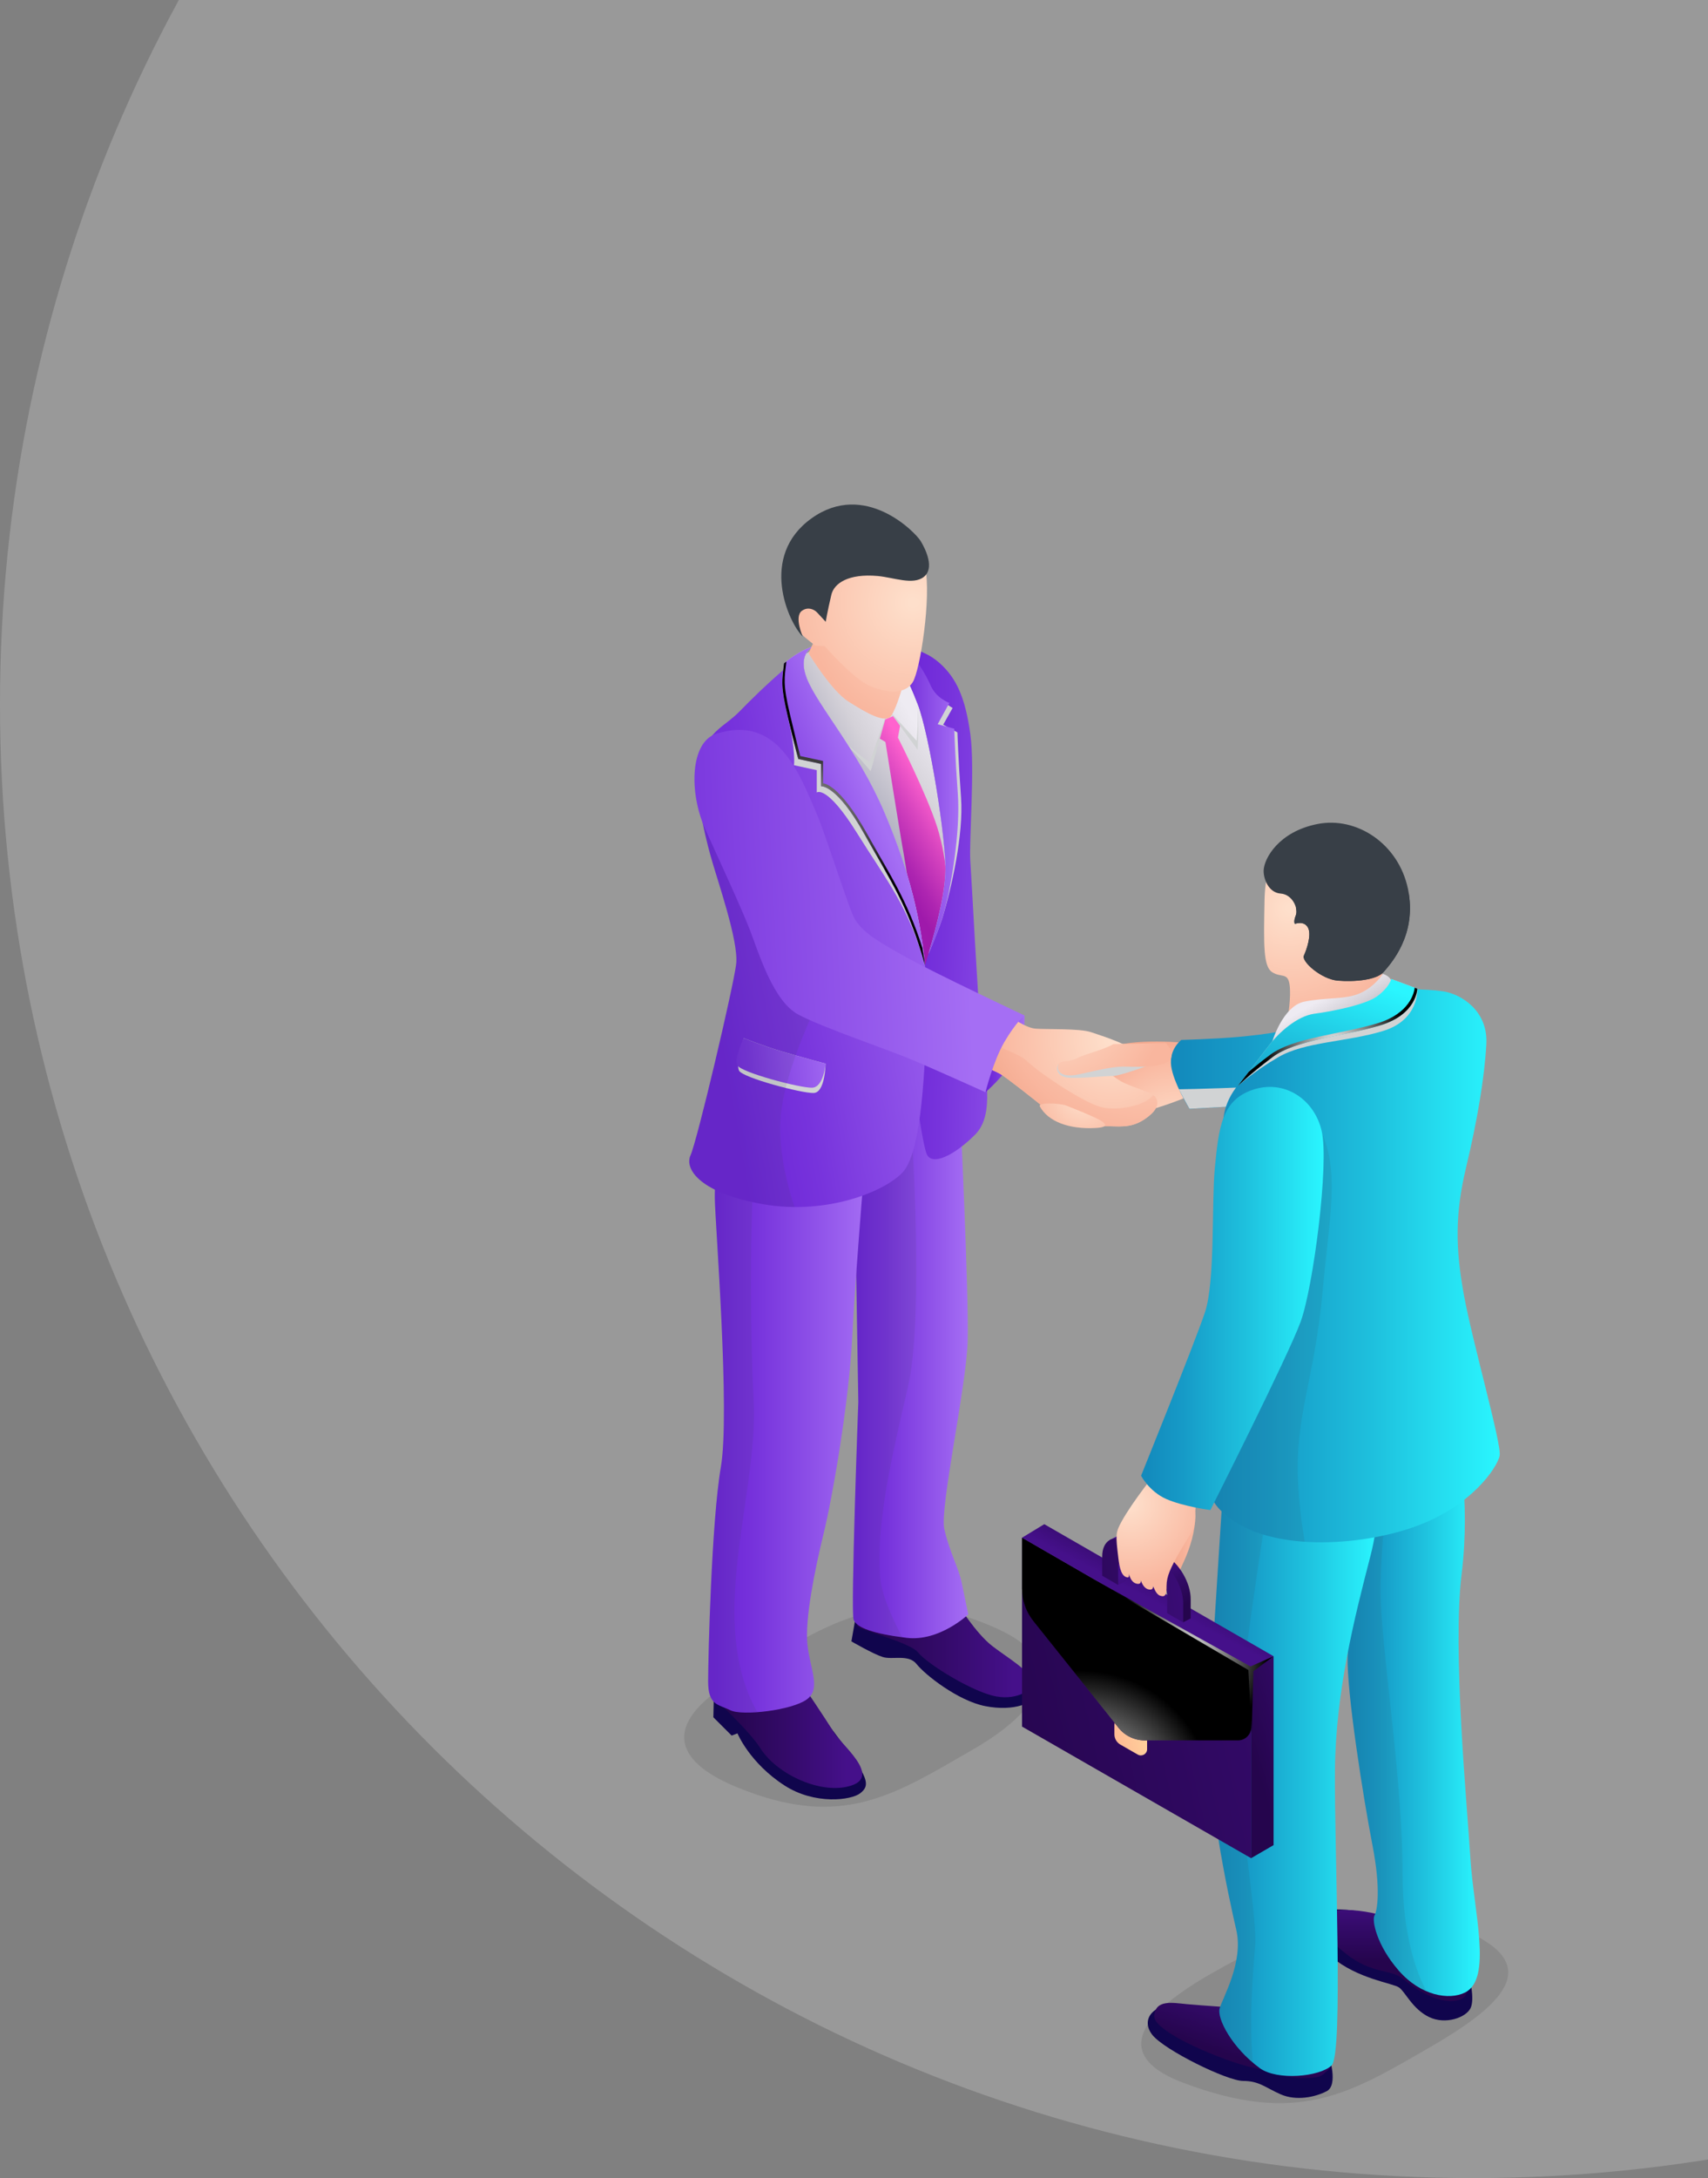 <svg width="342" height="436" viewBox="0 0 342 436" fill="none" xmlns="http://www.w3.org/2000/svg">
<rect x="0" y="0" width="342" height="436" fill="#808080" stroke="none"/>
<path d="M295 436C457.924 436 590 303.924 590 141C590 -21.924 457.924 -154 295 -154C132.076 -154 0 -21.924 0 141C0 303.924 132.076 436 295 436Z" fill="white" fill-opacity="0.2"/>
<path opacity="0.1" d="M147.202 357.609C168.374 366.451 178.843 359.421 194.757 350.243C210.671 341.064 212.474 332.013 200.236 326.285C177.157 315.491 164.011 326.39 148.098 335.568C132.184 344.747 134.743 352.415 147.202 357.609Z" fill="black"/>
<path opacity="0.1" d="M236.775 416.864C259.982 425.705 270.452 418.967 286.354 409.788C302.268 400.609 309.201 392.72 291.833 385.83C274.861 379.103 257.912 386.191 241.998 395.369C226.096 404.548 224.153 412.065 236.775 416.864Z" fill="black"/>
<path d="M239.322 304.384C239.043 307.904 237.717 311.204 236.775 313.168C235.705 315.387 235.344 317.943 234.157 317.525C232.971 317.106 234.495 306.777 234.495 306.777L239.322 304.384Z" fill="url(#paint0_radial)"/>
<path d="M294.194 395.625C294.194 395.625 295.358 400.098 294.462 401.969C293.566 403.851 289.448 405.361 286.144 403.758C282.829 402.155 281.398 398.75 280.154 397.856C278.897 396.961 271.836 396.159 266.555 391.686C261.274 387.213 261.995 382.298 267.276 382.217C272.557 382.124 282.131 384.541 285.528 386.772C288.913 389.014 294.194 395.625 294.194 395.625Z" fill="#10054D"/>
<path d="M291.693 400.458C287.913 401.248 283.108 397.96 280.863 396.078C278.63 394.196 274.686 395.183 269.591 391.163C264.496 387.143 262.704 384.366 265.031 383.03C267.357 381.694 275.826 382.078 282.445 385.645C289.064 389.223 293.485 391.791 293.485 391.791C293.485 391.791 295.09 396.705 294.287 397.774C293.473 398.843 293.834 400.005 291.693 400.458Z" fill="url(#paint1_linear)"/>
<path d="M291.728 287.7C291.728 287.7 294.543 299.76 292.67 315.05C290.786 330.328 293.741 361.036 294.415 371.9C295.09 382.763 298.871 396.101 293.345 398.855C290.169 400.435 284.481 399.529 280.049 394.428C275.617 389.339 274.674 384.378 275.221 383.437C275.756 382.496 276.559 378.348 274.814 369.355C273.069 360.374 269.579 338.519 269.847 331.409C270.114 324.298 272.662 290.918 272.662 290.918L291.728 287.7Z" fill="url(#paint2_linear)"/>
<path d="M269.847 331.409C269.579 338.519 273.069 360.374 274.814 369.355C276.559 378.336 275.756 382.496 275.221 383.437C274.686 384.378 275.628 389.339 280.049 394.428C281.782 396.427 283.713 397.774 285.609 398.588C283.702 394.986 280.851 387.562 280.851 375.257C280.851 356.761 277.001 333.163 276.466 320.301C276.152 312.761 277.92 298.517 277.92 289.373L272.662 290.941C272.674 290.918 270.114 324.298 269.847 331.409Z" fill="#383F47" fill-opacity="0.1"/>
<path d="M238.031 208.809C238.031 208.809 226.526 207.624 221.943 209.855C217.36 212.086 209.926 219.243 209.915 221.555C209.903 223.611 216.126 226.307 219.849 225.261C223.572 224.215 224.002 223.646 227.015 223.019C230.039 222.391 236.065 220.428 238.264 219.266C240.474 218.092 238.031 208.809 238.031 208.809Z" fill="url(#paint3_radial)"/>
<path d="M172.003 319.895L170.479 328.562C170.479 328.562 174.772 331.06 176.738 331.688C178.704 332.315 181.926 331.06 183.543 333.117C185.148 335.173 191.756 340.425 197.235 341.517C203.133 342.691 207.262 340.797 207.344 339.1C207.437 337.404 205.913 334.627 200.538 331.142C195.164 327.656 190.604 319.163 190.604 319.163L172.003 319.895Z" fill="#10054D"/>
<path d="M171.561 325.437C172.364 326.424 182.228 328.748 183.845 330.793C185.683 333.117 194.897 338.798 199.55 339.6C203.784 340.332 207.03 338.217 206.622 336.602C206.041 334.279 202.155 332.141 198.759 329.55C195.362 326.959 191.686 320.975 191.686 320.975L171.456 319.546L171.561 325.437Z" fill="url(#paint4_linear)"/>
<path d="M143.014 335.719L142.84 343.759L146.504 347.419L147.667 346.978C147.667 346.978 150.075 352.88 157.09 357.411C163.151 361.327 170.491 360.374 172.271 358.945C174.062 357.516 174.062 356.18 169.584 350.185C165.105 344.201 158.66 335.522 158.66 335.522L143.014 335.719Z" fill="#10054D"/>
<path d="M143.479 340.425C143.479 340.425 150.005 346.432 152.251 349.964C155.647 355.285 164.605 359.375 170.503 357.411C176.412 355.448 168.444 349.278 166.838 346.594C165.233 343.91 160.661 337.207 160.661 337.207L143.212 337.032L143.479 340.425Z" fill="url(#paint5_linear)"/>
<path d="M192.186 220.707C192.186 220.707 194.024 259.211 193.757 268.459C193.489 277.708 188.15 301.77 189.08 306.057C190.022 310.344 192.035 314.12 192.57 316.804C193.105 319.488 193.885 323.16 193.885 323.16C193.885 323.16 188.115 328.655 181.531 327.854C174.958 327.052 171.538 325.855 170.921 324.229C170.305 322.602 171.864 280.647 171.864 280.647L170.968 226.33L192.186 220.707Z" fill="url(#paint6_linear)"/>
<path d="M176.284 316.072C175.319 305.372 178.448 292.045 181.81 277.568C184.636 265.38 183.124 235.764 182.566 226.69L171.201 229.711L171.875 280.659C171.875 280.659 170.328 322.614 170.933 324.229C171.515 325.774 174.656 326.936 180.658 327.737C178.727 324.054 176.587 319.372 176.284 316.072Z" fill="#383F47" fill-opacity="0.1"/>
<path d="M173.957 223.228C173.957 223.228 171.328 253.831 170.665 267.379C169.991 280.926 166.64 299.969 164.896 307.079C163.151 314.19 161.138 324.24 161.673 329.201C162.208 334.162 164.488 338.055 161.534 340.193C158.579 342.342 148.644 343.55 146.225 342.342C143.805 341.134 141.793 341.401 141.793 336.579C141.793 331.757 142.467 304.535 144.34 293.672C146.225 282.808 143.189 244.78 143.13 239.912C142.991 228.514 147.423 222.217 147.423 222.217L173.957 223.228Z" fill="url(#paint7_linear)"/>
<path d="M167.443 128.885C162.616 130.221 156.566 129.826 161.801 142.293C167.036 154.759 185.974 197.26 185.974 197.26C185.974 197.26 192.419 181.842 191.477 168.434C190.534 155.027 182.484 132.103 182.484 132.103L167.443 128.885Z" fill="url(#paint8_linear)"/>
<path d="M176.936 144.163L178.995 143.269L180.332 144.698L179.797 147.649C179.797 147.649 185.521 158.826 187.673 165.611C189.825 172.408 190.267 181.61 189.464 185.897C188.661 190.185 184.718 196.447 184.718 196.447C184.718 196.447 181.856 175.894 180.961 170.967C180.065 166.053 177.296 148.532 177.296 148.532L175.237 147.277L176.936 144.163Z" fill="url(#paint9_linear)"/>
<path d="M177.645 129.419C177.645 129.419 183.648 128.676 188.208 132.789C191.488 135.751 193.291 139.574 194.315 147.114C195.222 153.795 194.024 168.562 194.292 172.315C194.559 176.068 195.769 199.805 196.444 207.171C197.118 214.549 199.399 222.995 195.234 227.143C191.069 231.303 186.637 233.441 185.567 231.036C184.497 228.619 181.275 207.032 183.02 200.595C184.764 194.158 189.592 181.017 189.325 173.105C189.057 165.193 185.567 144.012 183.287 139.853C181.007 135.716 177.645 129.419 177.645 129.419Z" fill="url(#paint10_linear)"/>
<path d="M192.431 159.662C191.895 152.331 191.709 146.615 191.709 146.615L188.859 145.069L190.744 141.723C190.744 141.723 187.324 139.736 186.16 137.146C185.148 134.88 182.531 132.068 180.472 129.326H180.46C178.82 129.21 177.634 129.419 177.634 129.419C177.634 129.419 180.984 135.716 183.275 139.876C185.555 144.035 189.045 165.216 189.313 173.128C189.476 178.02 187.696 184.886 185.904 190.951C186.765 189.046 188.312 185.026 188.65 183.934C190.534 177.741 192.966 166.994 192.431 159.662Z" fill="#D1D3D4"/>
<path d="M191.791 158.919C191.256 151.587 191.069 145.871 191.069 145.871L187.754 144.976L190.092 140.712C190.092 140.712 187.475 139.771 186.381 137.297C185.381 135.031 183.403 131.418 180.472 129.338H180.46C178.82 129.222 177.634 129.431 177.634 129.431C177.634 129.431 180.984 135.728 183.275 139.888C185.555 144.047 189.045 165.228 189.313 173.14C189.476 178.031 187.696 184.898 185.904 190.963C186.765 189.058 188.312 185.037 188.65 183.945C190.534 177.741 192.326 166.25 191.791 158.919Z" fill="url(#paint11_linear)"/>
<path d="M147.446 222.205C147.446 222.205 143.014 228.503 143.154 239.901C143.212 244.769 146.237 282.808 144.364 293.66C142.479 304.523 141.816 331.734 141.816 336.568C141.816 341.401 143.829 341.122 146.248 342.33C147.19 342.795 149.284 342.9 151.657 342.725C149.75 339.461 147.772 334.418 147.214 327.017C146.05 311.529 151.669 294.287 150.901 280.159C150.215 267.646 149.831 239.54 151.902 222.763L147.446 222.205Z" fill="#383F47" fill-opacity="0.1"/>
<path d="M179.46 131.452L167.443 128.885C163.721 129.919 159.277 129.919 159.835 135.577C162.383 139.957 165.628 145.186 167.711 147.207C171.561 150.96 174.341 154.388 174.341 154.388L177.82 142.025L183.741 150.1C183.741 150.1 184.09 143.013 183.543 140.689C183.275 139.504 181.321 135.298 179.46 131.452Z" fill="#D1D3D4"/>
<path d="M179.46 131.452L167.443 128.885C163.721 129.919 159.277 129.919 159.835 135.577C162.383 139.957 165.628 145.186 167.711 147.207C171.561 150.96 174.155 152.575 174.155 152.575L177.82 142.025L183.543 148.288C183.543 148.288 184.078 143.013 183.543 140.689C183.275 139.504 181.321 135.298 179.46 131.452Z" fill="url(#paint12_linear)"/>
<path d="M163.244 129.245C163.244 129.245 159.486 130.407 161.545 135.775C163.604 141.142 171.747 150.17 177.029 162.497C182.31 174.836 185.893 187.884 185.532 202.814C185.172 217.744 184.09 231.175 180.705 234.719C176.877 238.715 165.221 243.212 152.867 241.062C140.513 238.913 136.942 234.184 138.28 231.233C139.617 228.282 146.865 197.539 147.411 192.973C147.946 188.419 143.654 176.254 142.316 171.432C140.978 166.61 138.629 156.862 140.327 151.495C142.025 146.127 145.073 145.511 148.202 142.293C150.238 140.201 153.321 137.146 156.95 134.032C158.905 132.347 160.789 129.965 163.244 129.245Z" fill="url(#paint13_linear)"/>
<path d="M177.017 162.486C171.736 150.147 163.593 141.119 161.534 135.763C159.777 131.185 162.255 129.675 163.011 129.326V129.315C160.789 130.012 158.788 131.278 156.985 132.777C156.566 136.367 156.264 137.215 157.776 143.617C159.382 150.414 158.986 153.179 158.986 153.179L163.546 154.167V158.64C163.546 158.64 165.512 156.99 171.561 166.692C177.668 176.498 181.984 181.494 185.195 193.205C184.218 182.168 181.135 172.118 177.017 162.486Z" fill="#D1D3D4"/>
<path d="M177.017 162.486C171.736 150.147 163.593 141.119 161.534 135.763C159.777 131.185 162.255 129.675 163.011 129.326V129.315C160.789 130.012 158.788 131.278 156.985 132.777C156.566 136.367 156.264 137.215 157.776 143.617C159.382 150.414 159.835 151.924 159.835 151.924L164.395 152.912V157.385C164.395 157.385 167.513 156.99 173.085 166.982C178.285 176.289 181.984 181.494 185.195 193.205C184.218 182.168 181.135 172.118 177.017 162.486Z" fill="url(#paint14_linear)"/>
<path d="M173.527 166.75C167.955 156.758 164.802 156.804 164.802 156.804V152.331L160.242 151.343C160.242 151.343 159.8 149.821 158.183 143.036C156.718 136.855 157.067 135.716 157.462 132.428C157.311 132.556 157.148 132.661 156.997 132.789C156.578 136.379 156.276 137.227 157.788 143.629C159.393 150.426 159.847 151.936 159.847 151.936L164.407 152.924V157.397C164.407 157.397 167.525 157.002 173.097 166.994C178.297 176.3 181.996 181.505 185.206 193.217C185.09 191.881 184.857 191.033 184.683 189.731C181.682 180.216 178.203 175.15 173.527 166.75Z" fill="url(#paint15_radial)"/>
<path d="M148.924 207.81C148.924 207.81 152.681 209.332 156.625 210.494C160.557 211.656 165.303 212.911 165.303 212.911C165.303 212.911 165.256 218.697 162.93 218.79C160.603 218.883 148.703 215.745 147.981 214.316C147.272 212.887 148.924 207.81 148.924 207.81Z" fill="#D1D3D4"/>
<path d="M148.924 207.81C148.924 207.81 152.681 209.332 156.625 210.494C160.556 211.656 165.303 212.911 165.303 212.911C165.303 212.911 164.942 217.651 162.615 217.732C160.289 217.825 148.389 214.688 147.667 213.259C146.946 211.83 148.924 207.81 148.924 207.81Z" fill="url(#paint16_linear)"/>
<path d="M205.122 203.255C205.122 203.255 205.482 207.543 203.33 211.481C201.178 215.409 197.339 218.627 197.339 218.627C197.339 218.627 196.711 210.494 198.863 207.45C201.015 204.406 205.122 203.255 205.122 203.255Z" fill="url(#paint17_linear)"/>
<path d="M202.551 203.616C202.551 203.616 205.227 205.707 207.286 205.905C209.333 206.09 216.208 205.835 218.453 206.613C220.593 207.357 227.282 209.355 227.468 211.156C227.655 212.957 225.2 211.76 223.246 211.493C221.291 211.226 218.069 210.982 218.069 210.982C218.069 210.982 222.024 215.095 224.467 216.454C226.91 217.825 230.842 218.522 231.493 219.893C232.145 221.264 231.296 222.577 229.306 223.96C226.305 226.04 223.827 225.366 221.257 225.459C216.79 225.633 211.613 223.82 209.554 222.112C207.483 220.405 201.632 215.78 200.317 215.002C199.015 214.223 194.245 212.434 194.245 212.434L202.202 203.418L202.551 203.616Z" fill="url(#paint18_radial)"/>
<path d="M229.318 223.948C231.307 222.566 232.157 221.253 231.505 219.882C231.4 219.649 231.179 219.44 230.912 219.243C229.272 221.322 223.99 222.403 220.698 221.671C217.208 220.893 208.181 214.862 205.564 212.341C204.226 211.052 199.841 209.413 195.874 208.112L194.257 212.423C194.257 212.423 199.026 214.212 200.329 214.99C201.632 215.769 207.495 220.381 209.566 222.101C211.636 223.809 216.801 225.621 221.268 225.447C223.839 225.354 226.305 226.028 229.318 223.948Z" fill="url(#paint19_radial)"/>
<path d="M156.217 225.447C156.357 215.571 162.755 203.081 165.815 195.68C168.874 188.279 164.942 165.913 160.289 156.177C156.508 148.265 145.527 151.007 139.897 153.481C139.14 159.012 141.095 167.156 142.293 171.432C143.631 176.254 147.935 188.418 147.388 192.973C146.853 197.527 139.606 228.282 138.256 231.233C136.919 234.184 140.49 238.925 152.844 241.062C154.961 241.434 157.055 241.597 159.102 241.609C157.846 237.902 156.124 231.709 156.217 225.447Z" fill="#383F47" fill-opacity="0.1"/>
<path d="M143.421 146.882C138.21 148.543 137.919 158.57 141.188 165.913C143.328 170.7 148.377 181.54 150.168 186.188C151.96 190.835 154.822 200.397 159.835 203.081C164.849 205.765 178.006 210.145 183.194 212.376C188.382 214.607 197.328 218.639 197.328 218.639C197.328 218.639 198.852 212.469 201.085 208.623C203.319 204.778 205.11 203.255 205.11 203.255C205.11 203.255 187.405 194.937 181.321 191.544C175.237 188.151 172.108 186.269 170.758 183.144C169.409 180.007 165.07 166.471 163.639 163.148C160.056 154.829 155.775 142.943 143.421 146.882Z" fill="url(#paint20_linear)"/>
<path d="M266.09 411.542C266.09 411.542 268.056 417.352 265.648 418.607C263.228 419.861 259.47 420.57 256.434 419.234C253.387 417.898 252.142 416.55 248.92 416.55C245.697 416.55 233.169 410.381 230.749 407.348C228.329 404.304 230.749 400.818 236.74 401.272C242.731 401.713 251.327 402.433 252.851 402.968C254.375 403.491 266.09 411.542 266.09 411.542Z" fill="#10054D"/>
<path d="M263.414 415.83C257.784 416.492 255.992 414.935 250.792 413.866C245.604 412.797 230.842 406.814 231.11 403.514C231.377 400.203 234.774 400.911 237.636 401.179C240.497 401.446 249.629 402.073 250.339 402.073C251.06 402.073 265.915 408.777 265.915 408.777C265.915 408.777 266.985 413.599 266.008 414.319C265.019 415.028 264.926 415.655 263.414 415.83Z" fill="url(#paint21_linear)"/>
<path d="M274.279 291.72C274.279 291.72 277.629 298.958 274.419 311.425C271.196 323.892 267.439 338.636 267.299 354.46C267.16 370.285 269.044 411.171 266.625 413.459C264.205 415.737 255.713 416.515 252.258 413.994C246.663 409.893 243.673 404.072 244.208 402.062C244.743 400.052 249.036 392.813 247.558 386.376C246.081 379.94 241.114 357.679 242.056 342.539C242.998 327.389 245.546 287.839 245.546 287.839L274.279 291.72Z" fill="url(#paint22_linear)"/>
<path d="M260.541 166.622C256.981 168.365 253.375 171.269 253.2 180.204C253.026 189.139 252.933 193.438 254.724 194.6C256.516 195.761 257.853 194.6 258.214 197.098C258.575 199.596 257.853 203.709 257.853 203.709L277.362 199.328C277.362 199.328 276.024 196.203 277.269 192.985C278.525 189.766 284.155 183.515 279.863 174.302C275.582 165.112 264.752 164.565 260.541 166.622Z" fill="url(#paint23_radial)"/>
<path d="M253.026 174.221C252.968 175.928 254.015 178.694 256.423 178.868C258.842 179.042 260.006 181.912 259.47 183.248C258.935 184.584 259.296 184.945 259.296 184.945C259.296 184.945 261.087 184.224 261.89 185.665C262.693 187.094 261.623 190.138 261.087 191.3C260.552 192.462 264.577 196.04 267.893 196.308C271.208 196.575 275.675 196.215 277.106 194.518C278.537 192.822 283.818 187.094 281.933 177.985C280.049 168.864 271.638 163.415 263.856 164.937C256.074 166.448 253.119 171.815 253.026 174.221Z" fill="#383F47"/>
<path d="M236.542 208.17C236.542 208.17 234.064 209.983 234.506 213.375C234.948 216.768 238.171 221.961 238.171 221.961L272.092 220.079C272.092 220.079 298.243 218.964 297.079 208.31C295.974 198.155 289.006 198.62 273.884 202.558C258.761 206.485 252.851 207.113 247.931 207.566C242.998 208.007 236.542 208.17 236.542 208.17Z" fill="url(#paint24_linear)"/>
<path d="M254.666 208.751C254.666 208.751 256.783 201.396 261.169 200.502C265.554 199.607 269.405 200.142 272.36 198.806C275.314 197.469 276.908 194.948 276.908 194.948C276.908 194.948 280.281 195.878 277.78 198.922C275.279 201.966 254.666 208.751 254.666 208.751Z" fill="url(#paint25_linear)"/>
<path d="M236.065 218.046C237.368 220.579 238.171 221.95 238.171 221.95L272.092 220.068C272.092 220.068 298.15 218.952 297.079 208.356C290.821 209.89 275.058 216.315 260.704 217.093C247.558 217.802 239.485 217.999 236.065 218.046Z" fill="#D1D3D4"/>
<path d="M255.666 289.198L245.546 287.827C245.546 287.827 242.998 327.377 242.056 342.528C241.114 357.679 246.081 379.94 247.558 386.365C249.036 392.802 244.743 400.04 244.208 402.05C243.72 403.886 246.174 408.882 250.85 412.855C250.106 404.385 250.816 395.567 251.316 389.548C251.897 382.577 246.663 357.307 248.117 342.203C249.385 329.074 254.398 297.238 255.666 289.198Z" fill="#383F47" fill-opacity="0.1"/>
<path d="M270.929 201.838C274.954 200.502 279.165 197.992 279.165 197.992C279.165 197.992 285.354 197.899 288.936 198.434C292.519 198.968 297.975 202.28 297.615 208.983C297.254 215.687 295.811 224.274 293.566 233.661C291.333 243.049 291.414 249.835 293.124 259.222C294.823 268.61 300.732 289.164 300.278 291.406C299.836 293.637 294.73 301.595 283.004 305.708C271.278 309.821 251.77 310.797 243.894 301.781C236.019 292.754 246.209 261.662 246.663 246.465C247.105 231.268 241.568 224.913 248.012 217.047C254.457 209.181 261.704 204.441 265.822 203.372C269.94 202.291 270.929 201.838 270.929 201.838Z" fill="url(#paint26_linear)"/>
<path d="M254.108 209.262C255.992 206.764 259.75 203.36 263.239 202.919C266.729 202.477 273.465 201.106 275.71 199.456C278.281 197.574 278.572 195.971 278.572 195.971L283.806 197.911C283.806 197.911 284.26 204.15 276.92 206.381C269.579 208.612 261.308 208.507 255.981 211.609C250.955 214.526 247.849 217.395 247.849 217.395L254.108 209.262Z" fill="#D1D3D4"/>
<path d="M254.108 209.262C255.992 206.764 259.75 203.36 263.239 202.919C266.729 202.477 273.465 201.106 275.71 199.456C278.281 197.574 278.572 195.971 278.572 195.971L283.806 197.911C283.806 197.911 283.736 203.011 276.396 205.242C269.056 207.473 259.482 208.1 254.829 211.586C250.176 215.072 247.849 217.395 247.849 217.395L254.108 209.262Z" fill="url(#paint27_linear)"/>
<path d="M283.271 197.713C283.155 198.747 282.271 202.86 275.884 204.812C268.544 207.043 258.97 207.671 254.317 211.156C252.561 212.469 251.141 213.619 250.048 214.537L247.838 217.407C247.838 217.407 250.164 215.083 254.817 211.598C259.47 208.112 269.044 207.485 276.385 205.254C283.725 203.023 283.795 197.923 283.795 197.923L283.271 197.713Z" fill="url(#paint28_radial)"/>
<path d="M163.418 127.456L161.894 130.767C161.894 130.767 166.454 138.273 169.863 140.422C173.26 142.571 177.285 144.976 178.448 143.28C179.611 141.584 180.867 136.936 180.867 136.936L163.418 127.456Z" fill="url(#paint29_radial)"/>
<path d="M163.244 129.245L165.128 129.338C165.128 129.338 170.852 135.949 174.341 137.378C177.831 138.807 181.228 138.981 182.752 136.576C184.276 134.16 186.509 119.416 185.253 113.606C183.997 107.797 175.772 96.806 163.779 104.753C151.785 112.712 160.289 126.747 160.731 127.188C161.185 127.63 163.244 129.245 163.244 129.245Z" fill="url(#paint30_radial)"/>
<path d="M160.731 127.421C160.731 127.421 158.986 123.447 160.556 122.274C160.789 122.099 161.022 121.995 161.254 121.914C162.115 121.646 163.058 121.995 163.674 122.669L165.338 124.47C165.338 124.47 165.628 122.587 166.466 119.055C167.001 116.778 169.863 114.768 175.772 115.303C178.913 115.593 182.845 117.185 184.985 115.477C187.137 113.78 185.439 110.109 184.357 108.32C183.287 106.53 173.166 96.143 162.522 103.742C151.867 111.341 157.869 124.609 160.731 127.421Z" fill="#383F47"/>
<path d="M262.367 222.542C257.342 215.072 250.083 221.055 244.883 226.121C244.976 231.175 246.942 237.159 246.663 246.453C246.221 261.651 236.019 292.742 243.894 301.77C247.698 306.127 254.212 308.148 261.25 308.613C260.645 305.139 260.099 300.968 259.901 296.321C259.319 283.25 263.251 275.988 264.845 258.421C266.438 240.842 268.916 232.279 262.367 222.542Z" fill="#383F47" fill-opacity="0.1"/>
<path d="M282.05 178.717C280.421 180.065 277.594 181.668 272.837 182.551C267.881 183.481 262.995 182.702 259.494 181.773C259.622 182.319 259.622 182.842 259.459 183.237C258.924 184.573 259.284 184.933 259.284 184.933C259.284 184.933 261.076 184.213 261.878 185.653C262.681 187.082 261.611 190.126 261.076 191.288C260.541 192.45 264.566 196.029 267.881 196.296C271.196 196.563 275.663 196.203 277.094 194.507C278.49 192.868 283.504 187.396 282.05 178.717Z" fill="#383F47"/>
<path d="M250.501 334.29V371.969L255.015 369.344V331.537L250.501 334.29Z" fill="url(#paint31_linear)"/>
<path d="M250.525 334.29V371.969L204.645 345.618V307.811L250.525 334.29Z" fill="url(#paint32_linear)"/>
<path d="M229.69 347.628V350.15C229.69 351.102 228.655 351.695 227.829 351.23L224.328 349.22C223.595 348.802 223.141 348.012 223.141 347.175V345.293C223.141 344.34 224.176 343.736 225.002 344.224L229.074 346.571C229.458 346.769 229.69 347.187 229.69 347.628Z" fill="url(#paint33_linear)"/>
<path d="M250.525 334.29V345.758C250.525 347.21 249.35 348.384 247.884 348.384H229.237C227.178 348.384 225.235 347.454 223.955 345.839L206.913 324.496C205.448 322.66 204.645 320.383 204.645 318.036V307.811L250.525 334.29Z" fill="url(#paint34_linear)"/>
<path d="M250.525 334.29V345.758C250.525 347.21 249.35 348.384 247.884 348.384H229.237C227.178 348.384 225.235 347.454 223.955 345.839L206.913 324.496C205.448 322.66 204.645 320.383 204.645 318.036V307.811L250.525 334.29Z" fill="url(#paint35_radial)"/>
<path d="M204.645 307.811L250.525 334.29L255.015 331.537L209.1 305.104L204.645 307.811Z" fill="url(#paint36_linear)"/>
<path d="M233.297 311.285L227.364 307.87C225.91 307.033 224.595 306.975 223.653 307.544L222.176 308.276L222.385 309.392C222.269 309.81 222.21 310.275 222.21 310.797V314.643L223.525 315.398L223.874 317.257L225.398 316.479V313.017C225.398 311.39 226.549 310.739 227.969 311.553L232.645 314.248C234.064 315.061 235.216 317.048 235.216 318.675V322.137L236.647 322.962L236.891 324.751L238.415 323.973V320.127C238.438 316.897 236.135 312.924 233.297 311.285Z" fill="url(#paint37_linear)"/>
<path d="M220.698 311.576V315.422L223.897 317.269V313.807C223.897 312.18 225.049 311.518 226.468 312.343L231.145 315.038C232.564 315.863 233.715 317.838 233.715 319.465V322.927L236.914 324.775V320.929C236.914 317.676 234.611 313.702 231.773 312.064L225.84 308.648C223.002 307.01 220.698 308.311 220.698 311.576Z" fill="url(#paint38_linear)"/>
<path d="M250.618 347.013L250.978 334.523L255.015 331.537L250.397 333.582L218.988 316.142L249.966 334.302L250.618 347.013Z" fill="url(#paint39_radial)"/>
<path d="M231.866 294.276C231.866 294.276 226.852 300.422 224.56 304.605C223.339 306.847 223.385 307.265 223.932 311.89C224.188 314.051 224.607 315.619 225.77 315.759C226.305 315.828 225.968 314.55 225.968 314.55C225.968 314.55 226.166 316.676 227.573 317.013C228.981 317.35 228.248 315.654 228.248 315.654C228.248 315.654 228.632 317.931 230.051 318.175C231.459 318.419 230.679 316.63 230.679 316.63C230.679 316.63 231.156 319.023 232.285 319.418C233.413 319.813 233.587 319.093 233.587 317.443C233.587 315.515 234.425 313.818 236.158 310.739C237.996 307.474 239.555 306.011 239.357 302.932C239.16 299.853 241.707 297.262 241.707 297.262L231.866 294.276Z" fill="url(#paint40_radial)"/>
<path d="M250.734 218.185C256.993 216.001 263.123 219.87 264.647 226.4C266.171 232.929 262.949 257.689 260.436 264.567C257.935 271.445 242.359 302.281 242.359 302.281C242.359 302.281 236.903 301.561 233.494 300.05C230.098 298.528 228.481 295.403 228.481 295.403C228.481 295.403 239.218 268.854 241.277 262.685C243.336 256.515 242.591 240.865 243.243 233.905C244.045 225.447 244.697 220.3 250.734 218.185Z" fill="url(#paint41_linear)"/>
<path d="M211.95 213.015C211.287 213.794 211.671 215.536 213.905 215.722C216.138 215.92 220.977 215.385 222.827 215.385C224.665 215.385 233.634 211.9 233.634 211.9L211.95 213.015Z" fill="#D1D3D4"/>
<path d="M222.932 209.007C220.78 210.238 217.441 210.912 215.696 211.807C213.94 212.701 212.392 212.202 211.95 213.015C211.508 213.828 211.811 216.001 216.196 215.025C220.582 214.061 223.06 213.41 225.677 213.515C228.295 213.619 233.355 213.55 234.309 212.132C235.263 210.715 233.448 208.798 233.448 208.798L222.932 209.007Z" fill="url(#paint42_radial)"/>
<path d="M208.205 221.462C207.762 220.637 212.148 220.8 213.463 221.299C214.777 221.799 219.36 223.635 220.454 224.343C221.21 224.831 222.257 225.633 219.43 225.796C214.021 226.109 209.81 224.471 208.205 221.462Z" fill="url(#paint43_radial)"/>
<defs>
<radialGradient id="paint0_radial" cx="0" cy="0" r="1" gradientUnits="userSpaceOnUse" gradientTransform="translate(250.018 310.581) scale(15.478 15.459)">
<stop offset="0.03" stop-color="#FEDFCB"/>
<stop offset="0.778" stop-color="#F9B69E"/>
<stop offset="0.995" stop-color="#F2A78C"/>
</radialGradient>
<linearGradient id="paint1_linear" x1="279.262" y1="394.211" x2="279.262" y2="376.638" gradientUnits="userSpaceOnUse">
<stop offset="0.091" stop-color="#25054D"/>
<stop offset="0.471" stop-color="#330A68"/>
<stop offset="0.894" stop-color="#45108A"/>
</linearGradient>
<linearGradient id="paint2_linear" x1="269.837" y1="343.624" x2="296.303" y2="343.624" gradientUnits="userSpaceOnUse">
<stop offset="0.035" stop-color="#138BBD"/>
<stop offset="0.226" stop-color="#169AC7"/>
<stop offset="0.595" stop-color="#1FC3DF"/>
<stop offset="1" stop-color="#2AF6FF"/>
</linearGradient>
<radialGradient id="paint3_radial" cx="0" cy="0" r="1" gradientUnits="userSpaceOnUse" gradientTransform="translate(235.304 226.753) rotate(4.439) scale(19.918 19.894)">
<stop offset="0.03" stop-color="#FEDFCB"/>
<stop offset="0.778" stop-color="#F9B69E"/>
<stop offset="0.995" stop-color="#F2A78C"/>
</radialGradient>
<linearGradient id="paint4_linear" x1="171.473" y1="329.646" x2="206.664" y2="329.646" gradientUnits="userSpaceOnUse">
<stop offset="0.091" stop-color="#25054D"/>
<stop offset="0.471" stop-color="#330A68"/>
<stop offset="0.894" stop-color="#45108A"/>
</linearGradient>
<linearGradient id="paint5_linear" x1="143.206" y1="347.47" x2="172.653" y2="347.47" gradientUnits="userSpaceOnUse">
<stop offset="0.091" stop-color="#25054D"/>
<stop offset="0.471" stop-color="#330A68"/>
<stop offset="0.894" stop-color="#45108A"/>
</linearGradient>
<linearGradient id="paint6_linear" x1="170.794" y1="274.32" x2="193.891" y2="274.32" gradientUnits="userSpaceOnUse">
<stop offset="0.035" stop-color="#6B24D6"/>
<stop offset="0.294" stop-color="#7733DC"/>
<stop offset="0.794" stop-color="#975CED"/>
<stop offset="1" stop-color="#A56EF4"/>
</linearGradient>
<linearGradient id="paint7_linear" x1="141.804" y1="282.506" x2="173.961" y2="282.506" gradientUnits="userSpaceOnUse">
<stop offset="0.035" stop-color="#6B24D6"/>
<stop offset="0.294" stop-color="#7733DC"/>
<stop offset="0.794" stop-color="#975CED"/>
<stop offset="1" stop-color="#A56EF4"/>
</linearGradient>
<linearGradient id="paint8_linear" x1="169.911" y1="166.852" x2="191.8" y2="150.754" gradientUnits="userSpaceOnUse">
<stop offset="0.035" stop-color="#9D9EB3"/>
<stop offset="0.581" stop-color="#D4D1D8"/>
<stop offset="1" stop-color="#EEEBF2"/>
</linearGradient>
<linearGradient id="paint9_linear" x1="177.131" y1="172.591" x2="190.306" y2="164.444" gradientUnits="userSpaceOnUse">
<stop offset="0.035" stop-color="#9F19AB"/>
<stop offset="0.244" stop-color="#AE25B1"/>
<stop offset="0.645" stop-color="#D744BF"/>
<stop offset="1" stop-color="#FF63CE"/>
</linearGradient>
<linearGradient id="paint10_linear" x1="177.487" y1="180.55" x2="217.231" y2="181.715" gradientUnits="userSpaceOnUse">
<stop offset="0.035" stop-color="#6B24D6"/>
<stop offset="0.294" stop-color="#7733DC"/>
<stop offset="0.794" stop-color="#975CED"/>
<stop offset="1" stop-color="#A56EF4"/>
</linearGradient>
<linearGradient id="paint11_linear" x1="177.648" y1="160.125" x2="191.884" y2="160.125" gradientUnits="userSpaceOnUse">
<stop offset="0.035" stop-color="#6B24D6"/>
<stop offset="0.294" stop-color="#7733DC"/>
<stop offset="0.794" stop-color="#975CED"/>
<stop offset="1" stop-color="#A56EF4"/>
</linearGradient>
<linearGradient id="paint12_linear" x1="155.684" y1="148.419" x2="178.645" y2="136.269" gradientUnits="userSpaceOnUse">
<stop offset="0.035" stop-color="#9D9EB3"/>
<stop offset="0.581" stop-color="#D4D1D8"/>
<stop offset="1" stop-color="#EEEBF2"/>
</linearGradient>
<linearGradient id="paint13_linear" x1="138.789" y1="189.787" x2="194.405" y2="179.787" gradientUnits="userSpaceOnUse">
<stop offset="0.035" stop-color="#6B24D6"/>
<stop offset="0.294" stop-color="#7733DC"/>
<stop offset="0.794" stop-color="#975CED"/>
<stop offset="1" stop-color="#A56EF4"/>
</linearGradient>
<linearGradient id="paint14_linear" x1="150.22" y1="171.3" x2="175.028" y2="160.822" gradientUnits="userSpaceOnUse">
<stop offset="0.035" stop-color="#6B24D6"/>
<stop offset="0.294" stop-color="#7733DC"/>
<stop offset="0.794" stop-color="#975CED"/>
<stop offset="1" stop-color="#A56EF4"/>
</linearGradient>
<radialGradient id="paint15_radial" cx="0" cy="0" r="1" gradientUnits="userSpaceOnUse" gradientTransform="translate(159 167.178) scale(20.373 20.349)">
<stop stop-color="white"/>
<stop offset="1"/>
</radialGradient>
<linearGradient id="paint16_linear" x1="142.918" y1="213.994" x2="167.347" y2="211.664" gradientUnits="userSpaceOnUse">
<stop offset="0.035" stop-color="#6B24D6"/>
<stop offset="0.294" stop-color="#7733DC"/>
<stop offset="0.794" stop-color="#975CED"/>
<stop offset="1" stop-color="#A56EF4"/>
</linearGradient>
<linearGradient id="paint17_linear" x1="197.251" y1="210.938" x2="205.144" y2="210.938" gradientUnits="userSpaceOnUse">
<stop offset="0.035" stop-color="#6B24D6"/>
<stop offset="0.294" stop-color="#7733DC"/>
<stop offset="0.794" stop-color="#975CED"/>
<stop offset="1" stop-color="#A56EF4"/>
</linearGradient>
<radialGradient id="paint18_radial" cx="0" cy="0" r="1" gradientUnits="userSpaceOnUse" gradientTransform="translate(222.771 208.217) scale(24.049 24.02)">
<stop offset="0.03" stop-color="#FEDFCB"/>
<stop offset="1" stop-color="#F9B69E"/>
</radialGradient>
<radialGradient id="paint19_radial" cx="0" cy="0" r="1" gradientUnits="userSpaceOnUse" gradientTransform="translate(229.217 197.45) scale(37.356 37.31)">
<stop offset="0.03" stop-color="#FEDFCB"/>
<stop offset="0.778" stop-color="#F9B69E"/>
<stop offset="0.995" stop-color="#F2A78C"/>
</radialGradient>
<linearGradient id="paint20_linear" x1="108.948" y1="185.461" x2="193.631" y2="181.326" gradientUnits="userSpaceOnUse">
<stop offset="0.035" stop-color="#6B24D6"/>
<stop offset="0.294" stop-color="#7733DC"/>
<stop offset="0.794" stop-color="#975CED"/>
<stop offset="1" stop-color="#A56EF4"/>
</linearGradient>
<linearGradient id="paint21_linear" x1="246.916" y1="413.715" x2="253.88" y2="393.235" gradientUnits="userSpaceOnUse">
<stop offset="0.091" stop-color="#25054D"/>
<stop offset="0.471" stop-color="#330A68"/>
<stop offset="0.894" stop-color="#45108A"/>
</linearGradient>
<linearGradient id="paint22_linear" x1="241.947" y1="351.697" x2="275.814" y2="351.697" gradientUnits="userSpaceOnUse">
<stop offset="0.035" stop-color="#138BBD"/>
<stop offset="0.226" stop-color="#169AC7"/>
<stop offset="0.595" stop-color="#1FC3DF"/>
<stop offset="1" stop-color="#2AF6FF"/>
</linearGradient>
<radialGradient id="paint23_radial" cx="0" cy="0" r="1" gradientUnits="userSpaceOnUse" gradientTransform="translate(258.3 181.784) scale(23.575 23.546)">
<stop offset="0.03" stop-color="#FEDFCB"/>
<stop offset="1" stop-color="#F9B69E"/>
</radialGradient>
<linearGradient id="paint24_linear" x1="234.447" y1="210.957" x2="297.113" y2="210.957" gradientUnits="userSpaceOnUse">
<stop offset="0.035" stop-color="#138BBD"/>
<stop offset="0.226" stop-color="#169AC7"/>
<stop offset="0.595" stop-color="#1FC3DF"/>
<stop offset="1" stop-color="#2AF6FF"/>
</linearGradient>
<linearGradient id="paint25_linear" x1="270.021" y1="208.518" x2="265.086" y2="199.751" gradientUnits="userSpaceOnUse">
<stop offset="0.035" stop-color="#9D9EB3"/>
<stop offset="0.581" stop-color="#D4D1D8"/>
<stop offset="1" stop-color="#EEEBF2"/>
</linearGradient>
<linearGradient id="paint26_linear" x1="240.923" y1="253.363" x2="300.303" y2="253.363" gradientUnits="userSpaceOnUse">
<stop offset="0.035" stop-color="#138BBD"/>
<stop offset="0.226" stop-color="#169AC7"/>
<stop offset="0.595" stop-color="#1FC3DF"/>
<stop offset="1" stop-color="#2AF6FF"/>
</linearGradient>
<linearGradient id="paint27_linear" x1="256.414" y1="232.154" x2="270.924" y2="194.768" gradientUnits="userSpaceOnUse">
<stop offset="0.035" stop-color="#138BBD"/>
<stop offset="0.226" stop-color="#169AC7"/>
<stop offset="0.595" stop-color="#1FC3DF"/>
<stop offset="1" stop-color="#2AF6FF"/>
</linearGradient>
<radialGradient id="paint28_radial" cx="0" cy="0" r="1" gradientUnits="userSpaceOnUse" gradientTransform="translate(267.415 209.877) scale(14.498 14.481)">
<stop stop-color="white"/>
<stop offset="1"/>
</radialGradient>
<radialGradient id="paint29_radial" cx="0" cy="0" r="1" gradientUnits="userSpaceOnUse" gradientTransform="translate(187.558 120.375) scale(26.365 26.333)">
<stop offset="0.03" stop-color="#FEDFCB"/>
<stop offset="1" stop-color="#F9B69E"/>
</radialGradient>
<radialGradient id="paint30_radial" cx="0" cy="0" r="1" gradientUnits="userSpaceOnUse" gradientTransform="translate(182.904 120.593) scale(28.123 28.089)">
<stop offset="0.03" stop-color="#FEDFCB"/>
<stop offset="1" stop-color="#F9B69E"/>
</radialGradient>
<linearGradient id="paint31_linear" x1="248.425" y1="353.048" x2="277.709" y2="344.268" gradientUnits="userSpaceOnUse">
<stop offset="0.091" stop-color="#25054D"/>
<stop offset="0.471" stop-color="#330A68"/>
<stop offset="0.894" stop-color="#45108A"/>
</linearGradient>
<linearGradient id="paint32_linear" x1="181.259" y1="350.262" x2="332.236" y2="316.377" gradientUnits="userSpaceOnUse">
<stop offset="0.091" stop-color="#25054D"/>
<stop offset="0.471" stop-color="#330A68"/>
<stop offset="0.894" stop-color="#45108A"/>
</linearGradient>
<linearGradient id="paint33_linear" x1="216.506" y1="349.931" x2="236.878" y2="345.358" gradientUnits="userSpaceOnUse">
<stop offset="0.035" stop-color="#FFA98C"/>
<stop offset="0.317" stop-color="#FFB892"/>
<stop offset="0.86" stop-color="#FEE1A3"/>
<stop offset="1" stop-color="#FEECA8"/>
</linearGradient>
<linearGradient id="paint34_linear" x1="163.008" y1="342.295" x2="295.484" y2="312.562" gradientUnits="userSpaceOnUse">
<stop offset="0.091" stop-color="#25054D"/>
<stop offset="0.471" stop-color="#330A68"/>
<stop offset="0.894" stop-color="#45108A"/>
</linearGradient>
<radialGradient id="paint35_radial" cx="0" cy="0" r="1" gradientUnits="userSpaceOnUse" gradientTransform="translate(216.445 360.959) scale(26.585 26.552)">
<stop stop-color="white"/>
<stop offset="1"/>
</radialGradient>
<linearGradient id="paint36_linear" x1="236.12" y1="307.697" x2="228.934" y2="321.409" gradientUnits="userSpaceOnUse">
<stop offset="0.091" stop-color="#25054D"/>
<stop offset="0.471" stop-color="#330A68"/>
<stop offset="0.894" stop-color="#45108A"/>
</linearGradient>
<linearGradient id="paint37_linear" x1="234.604" y1="324.186" x2="227.831" y2="311.592" gradientUnits="userSpaceOnUse">
<stop offset="0.091" stop-color="#25054D"/>
<stop offset="0.471" stop-color="#330A68"/>
<stop offset="0.894" stop-color="#45108A"/>
</linearGradient>
<linearGradient id="paint38_linear" x1="202.622" y1="308.608" x2="252.083" y2="301.019" gradientUnits="userSpaceOnUse">
<stop offset="0.091" stop-color="#25054D"/>
<stop offset="0.471" stop-color="#330A68"/>
<stop offset="0.894" stop-color="#45108A"/>
</linearGradient>
<radialGradient id="paint39_radial" cx="0" cy="0" r="1" gradientUnits="userSpaceOnUse" gradientTransform="translate(237 331.579) scale(16.779 16.759)">
<stop stop-color="white"/>
<stop offset="1"/>
</radialGradient>
<radialGradient id="paint40_radial" cx="0" cy="0" r="1" gradientUnits="userSpaceOnUse" gradientTransform="translate(226.096 300.927) rotate(6.434) scale(16.457 16.438)">
<stop offset="0.03" stop-color="#FEDFCB"/>
<stop offset="1" stop-color="#F9B69E"/>
</radialGradient>
<linearGradient id="paint41_linear" x1="228.492" y1="259.934" x2="265.039" y2="259.934" gradientUnits="userSpaceOnUse">
<stop offset="0.035" stop-color="#138BBD"/>
<stop offset="0.226" stop-color="#169AC7"/>
<stop offset="0.595" stop-color="#1FC3DF"/>
<stop offset="1" stop-color="#2AF6FF"/>
</linearGradient>
<radialGradient id="paint42_radial" cx="0" cy="0" r="1" gradientUnits="userSpaceOnUse" gradientTransform="translate(211.547 199.59) rotate(4.439) scale(22.328 22.301)">
<stop offset="0.03" stop-color="#FEDFCB"/>
<stop offset="1" stop-color="#F9B69E"/>
</radialGradient>
<radialGradient id="paint43_radial" cx="0" cy="0" r="1" gradientUnits="userSpaceOnUse" gradientTransform="translate(216.894 219.676) scale(10.806 10.792)">
<stop offset="0.03" stop-color="#FEDFCB"/>
<stop offset="1" stop-color="#F9B69E"/>
</radialGradient>
</defs>
</svg>
